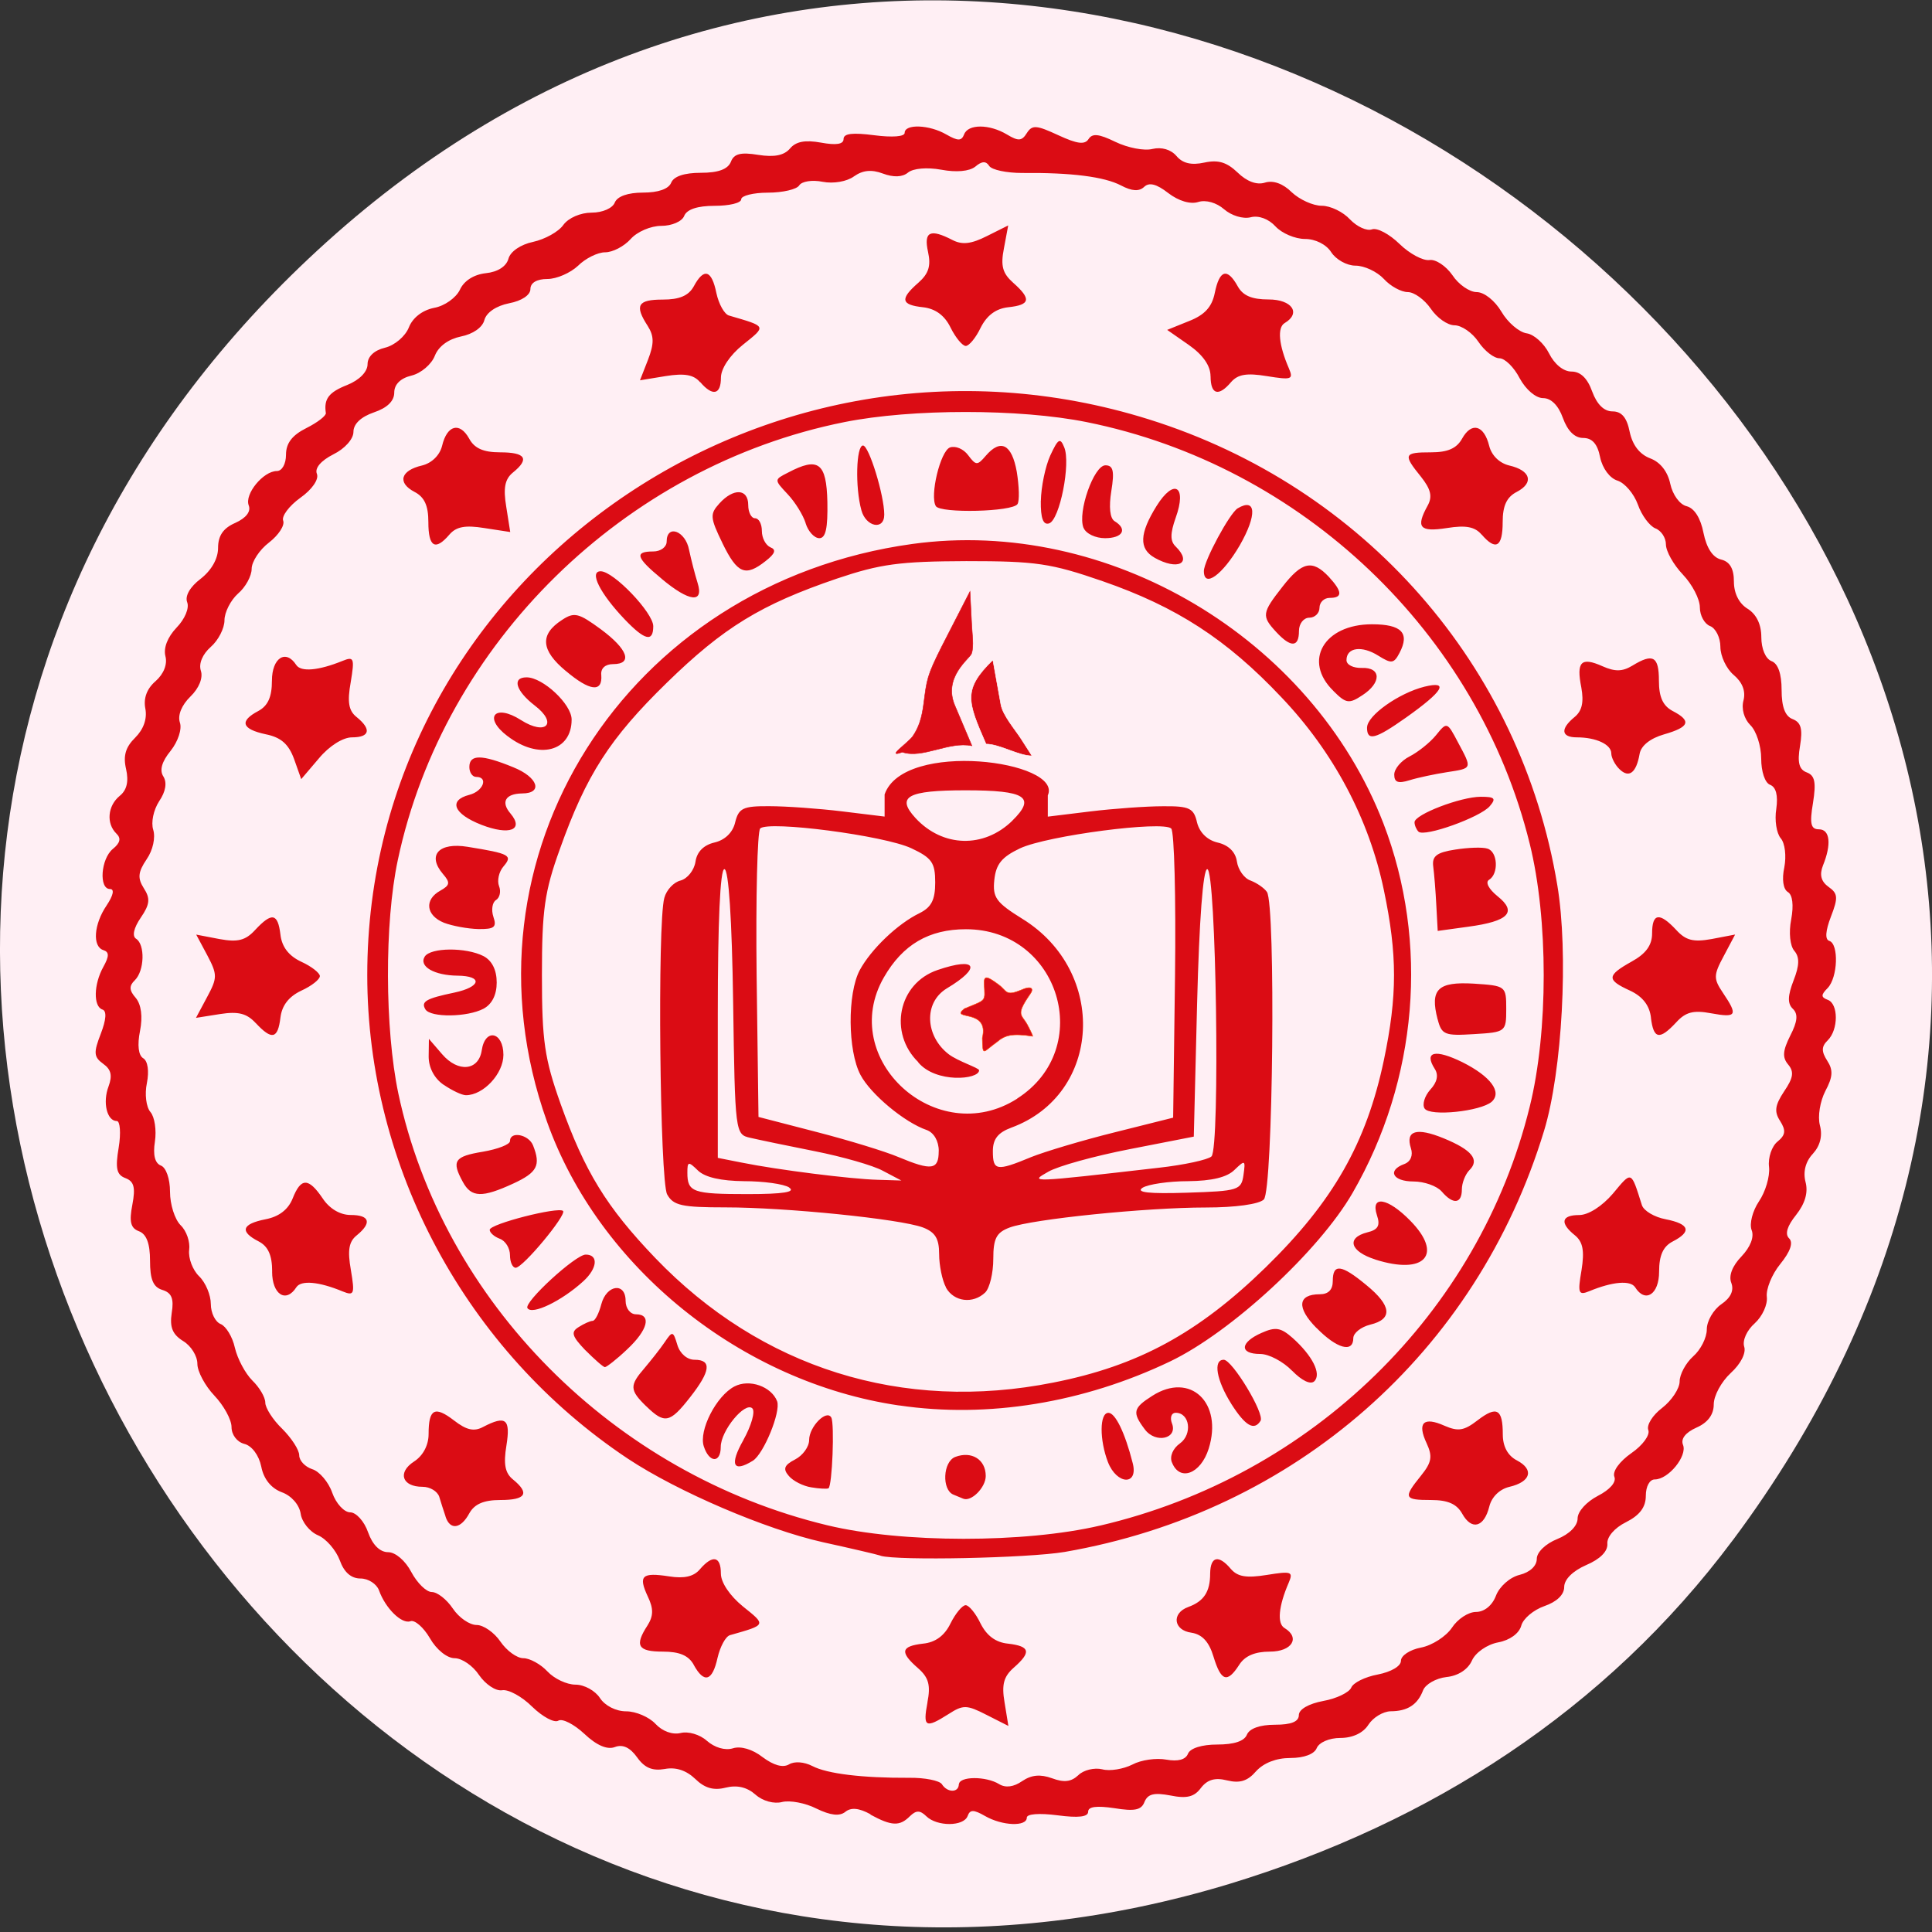 <svg xmlns="http://www.w3.org/2000/svg" viewBox="0 0 32 32"><rect x="0" y="0" width="32" height="32" fill="#333333" stroke="none"/><path d="m 28.703 25.508 c 11.508 -15.438 -9.742 -33.738 -23.297 -21.496 c -12.773 11.531 -0.934 32.01 14.961 27.19 c 3.316 -1.01 6.223 -2.863 8.336 -5.695" fill="#ffeff4"/><path d="m 14.418 30.05 c -0.191 -0.105 -0.324 -0.117 -0.418 -0.039 c -0.094 0.074 -0.242 0.059 -0.477 -0.055 c -0.184 -0.094 -0.441 -0.141 -0.57 -0.109 c -0.133 0.035 -0.32 -0.016 -0.438 -0.121 c -0.141 -0.125 -0.305 -0.164 -0.496 -0.117 c -0.199 0.051 -0.348 0.008 -0.504 -0.145 c -0.148 -0.141 -0.32 -0.199 -0.504 -0.164 c -0.203 0.035 -0.332 -0.016 -0.457 -0.191 c -0.117 -0.164 -0.238 -0.223 -0.371 -0.172 c -0.125 0.047 -0.301 -0.027 -0.504 -0.219 c -0.172 -0.16 -0.363 -0.258 -0.43 -0.219 c -0.066 0.043 -0.262 -0.063 -0.434 -0.23 c -0.168 -0.168 -0.395 -0.293 -0.5 -0.273 c -0.105 0.016 -0.273 -0.098 -0.379 -0.25 c -0.102 -0.156 -0.285 -0.281 -0.406 -0.281 c -0.125 0 -0.301 -0.141 -0.41 -0.332 c -0.105 -0.18 -0.25 -0.305 -0.32 -0.281 c -0.145 0.055 -0.418 -0.215 -0.523 -0.512 c -0.039 -0.105 -0.176 -0.195 -0.305 -0.195 c -0.156 0 -0.273 -0.102 -0.344 -0.301 c -0.063 -0.168 -0.223 -0.355 -0.359 -0.414 c -0.141 -0.059 -0.27 -0.223 -0.289 -0.359 c -0.023 -0.148 -0.152 -0.297 -0.313 -0.355 c -0.176 -0.066 -0.301 -0.219 -0.34 -0.426 c -0.039 -0.188 -0.156 -0.344 -0.281 -0.375 c -0.121 -0.031 -0.211 -0.152 -0.211 -0.277 c 0 -0.125 -0.129 -0.359 -0.285 -0.523 c -0.152 -0.16 -0.281 -0.398 -0.281 -0.527 c 0 -0.129 -0.105 -0.297 -0.234 -0.375 c -0.176 -0.109 -0.227 -0.227 -0.191 -0.465 c 0.039 -0.238 0 -0.336 -0.156 -0.383 c -0.152 -0.047 -0.203 -0.176 -0.203 -0.484 c 0 -0.285 -0.059 -0.441 -0.184 -0.488 c -0.137 -0.051 -0.164 -0.156 -0.109 -0.438 c 0.055 -0.289 0.027 -0.387 -0.113 -0.441 c -0.148 -0.055 -0.172 -0.16 -0.113 -0.508 c 0.039 -0.238 0.023 -0.438 -0.031 -0.438 c -0.164 0 -0.238 -0.309 -0.137 -0.574 c 0.066 -0.18 0.043 -0.281 -0.09 -0.375 c -0.156 -0.113 -0.16 -0.184 -0.039 -0.496 c 0.09 -0.234 0.102 -0.379 0.027 -0.402 c -0.152 -0.051 -0.145 -0.418 0.016 -0.707 c 0.098 -0.176 0.098 -0.246 0 -0.277 c -0.184 -0.059 -0.16 -0.426 0.055 -0.742 c 0.109 -0.164 0.133 -0.27 0.055 -0.27 c -0.188 0 -0.152 -0.5 0.047 -0.664 c 0.121 -0.098 0.141 -0.176 0.059 -0.254 c -0.172 -0.168 -0.145 -0.461 0.055 -0.625 c 0.117 -0.094 0.152 -0.238 0.105 -0.445 c -0.051 -0.219 -0.008 -0.363 0.152 -0.52 c 0.137 -0.137 0.199 -0.309 0.168 -0.477 c -0.035 -0.172 0.023 -0.332 0.168 -0.457 c 0.137 -0.121 0.199 -0.281 0.164 -0.414 c -0.035 -0.137 0.035 -0.316 0.184 -0.473 c 0.137 -0.141 0.215 -0.324 0.176 -0.422 c -0.039 -0.102 0.047 -0.254 0.223 -0.387 c 0.18 -0.141 0.289 -0.332 0.289 -0.512 c 0 -0.203 0.086 -0.328 0.285 -0.414 c 0.18 -0.082 0.262 -0.188 0.223 -0.289 c -0.074 -0.188 0.242 -0.57 0.465 -0.57 c 0.086 0 0.152 -0.117 0.152 -0.27 c 0 -0.191 0.102 -0.324 0.336 -0.441 c 0.188 -0.094 0.332 -0.207 0.324 -0.25 c -0.035 -0.234 0.047 -0.344 0.355 -0.465 c 0.203 -0.082 0.336 -0.219 0.336 -0.344 c 0 -0.125 0.109 -0.23 0.289 -0.273 c 0.16 -0.039 0.336 -0.188 0.395 -0.336 c 0.063 -0.16 0.223 -0.285 0.418 -0.324 c 0.176 -0.031 0.363 -0.168 0.426 -0.297 c 0.066 -0.148 0.227 -0.254 0.43 -0.277 c 0.199 -0.02 0.34 -0.113 0.375 -0.238 c 0.031 -0.121 0.203 -0.238 0.41 -0.281 c 0.195 -0.043 0.422 -0.168 0.5 -0.281 c 0.086 -0.117 0.285 -0.203 0.469 -0.203 c 0.18 0 0.348 -0.074 0.383 -0.168 c 0.043 -0.102 0.215 -0.164 0.469 -0.164 c 0.25 0 0.422 -0.059 0.465 -0.164 c 0.043 -0.105 0.215 -0.164 0.492 -0.164 c 0.289 0 0.445 -0.059 0.496 -0.18 c 0.051 -0.137 0.164 -0.164 0.453 -0.117 c 0.27 0.043 0.43 0.008 0.527 -0.105 c 0.098 -0.117 0.25 -0.145 0.512 -0.098 c 0.254 0.047 0.375 0.027 0.375 -0.059 c 0 -0.094 0.152 -0.109 0.508 -0.063 c 0.301 0.039 0.504 0.023 0.504 -0.039 c 0 -0.152 0.41 -0.137 0.691 0.027 c 0.191 0.109 0.25 0.109 0.293 0 c 0.063 -0.176 0.418 -0.176 0.711 0 c 0.188 0.113 0.246 0.109 0.328 -0.023 c 0.09 -0.141 0.16 -0.133 0.523 0.035 c 0.313 0.145 0.438 0.16 0.5 0.063 c 0.063 -0.098 0.172 -0.086 0.445 0.047 c 0.203 0.098 0.477 0.152 0.613 0.117 c 0.152 -0.035 0.305 0.008 0.398 0.117 c 0.102 0.121 0.246 0.156 0.461 0.109 c 0.234 -0.051 0.375 -0.004 0.551 0.164 c 0.152 0.148 0.316 0.211 0.453 0.168 c 0.137 -0.043 0.301 0.016 0.445 0.16 c 0.129 0.121 0.352 0.223 0.496 0.223 c 0.145 0 0.355 0.102 0.469 0.227 c 0.117 0.121 0.277 0.195 0.363 0.164 c 0.086 -0.031 0.289 0.078 0.457 0.242 c 0.168 0.164 0.391 0.281 0.496 0.266 c 0.102 -0.016 0.273 0.098 0.379 0.25 c 0.102 0.156 0.285 0.281 0.402 0.281 c 0.125 0 0.301 0.141 0.41 0.324 c 0.105 0.18 0.293 0.34 0.418 0.359 c 0.121 0.016 0.289 0.168 0.371 0.332 c 0.09 0.18 0.238 0.301 0.371 0.301 c 0.152 0 0.266 0.113 0.344 0.332 c 0.078 0.211 0.195 0.328 0.336 0.328 c 0.152 0 0.238 0.102 0.285 0.34 c 0.047 0.219 0.164 0.371 0.34 0.438 c 0.168 0.063 0.289 0.219 0.332 0.422 c 0.039 0.18 0.156 0.344 0.273 0.371 c 0.129 0.035 0.23 0.199 0.277 0.441 c 0.051 0.25 0.152 0.406 0.289 0.441 c 0.148 0.035 0.215 0.152 0.215 0.367 c 0 0.195 0.086 0.363 0.227 0.449 c 0.145 0.09 0.227 0.258 0.227 0.469 c 0 0.195 0.07 0.359 0.168 0.398 c 0.109 0.039 0.168 0.211 0.168 0.477 c 0 0.285 0.059 0.438 0.184 0.484 c 0.137 0.055 0.168 0.16 0.121 0.445 c -0.047 0.273 -0.016 0.391 0.113 0.438 c 0.133 0.051 0.156 0.164 0.102 0.504 c -0.059 0.348 -0.035 0.438 0.098 0.438 c 0.184 0 0.211 0.246 0.066 0.602 c -0.059 0.152 -0.031 0.262 0.094 0.352 c 0.156 0.109 0.16 0.18 0.039 0.492 c -0.09 0.234 -0.102 0.379 -0.027 0.402 c 0.16 0.051 0.141 0.605 -0.027 0.781 c -0.113 0.113 -0.113 0.152 0 0.195 c 0.18 0.063 0.18 0.496 0 0.672 c -0.105 0.102 -0.105 0.184 -0.008 0.336 c 0.102 0.156 0.094 0.27 -0.031 0.504 c -0.086 0.168 -0.129 0.418 -0.09 0.566 c 0.047 0.176 0.004 0.34 -0.117 0.473 c -0.121 0.129 -0.164 0.297 -0.121 0.465 c 0.047 0.176 -0.008 0.359 -0.156 0.547 c -0.148 0.184 -0.188 0.316 -0.117 0.387 c 0.074 0.07 0.023 0.219 -0.145 0.426 c -0.141 0.172 -0.238 0.418 -0.223 0.543 c 0.016 0.129 -0.074 0.324 -0.199 0.438 c -0.133 0.117 -0.207 0.285 -0.176 0.387 c 0.035 0.105 -0.055 0.285 -0.223 0.438 c -0.156 0.145 -0.281 0.375 -0.281 0.52 c 0 0.168 -0.098 0.301 -0.285 0.383 c -0.184 0.082 -0.266 0.188 -0.223 0.289 c 0.07 0.184 -0.242 0.57 -0.469 0.57 c -0.086 0 -0.148 0.117 -0.148 0.27 c 0 0.191 -0.102 0.324 -0.328 0.438 c -0.191 0.094 -0.32 0.246 -0.309 0.359 c 0.008 0.125 -0.121 0.254 -0.352 0.352 c -0.223 0.098 -0.363 0.238 -0.363 0.363 c 0 0.129 -0.125 0.246 -0.328 0.316 c -0.18 0.063 -0.352 0.207 -0.383 0.324 c -0.035 0.129 -0.191 0.242 -0.383 0.277 c -0.184 0.035 -0.375 0.168 -0.434 0.301 c -0.066 0.148 -0.23 0.254 -0.422 0.273 c -0.176 0.02 -0.348 0.121 -0.387 0.219 c -0.09 0.238 -0.258 0.348 -0.539 0.348 c -0.125 0.004 -0.289 0.102 -0.367 0.223 c -0.086 0.137 -0.262 0.219 -0.465 0.219 c -0.184 0 -0.352 0.074 -0.391 0.168 c -0.039 0.098 -0.207 0.164 -0.438 0.164 c -0.234 0 -0.441 0.082 -0.566 0.219 c -0.141 0.164 -0.27 0.203 -0.48 0.152 c -0.203 -0.051 -0.328 -0.012 -0.434 0.125 c -0.109 0.148 -0.234 0.18 -0.504 0.125 c -0.27 -0.051 -0.375 -0.027 -0.43 0.105 c -0.051 0.137 -0.164 0.16 -0.5 0.105 c -0.293 -0.043 -0.434 -0.027 -0.434 0.059 c 0 0.086 -0.16 0.105 -0.508 0.059 c -0.305 -0.039 -0.508 -0.023 -0.508 0.039 c 0 0.152 -0.406 0.137 -0.691 -0.027 c -0.191 -0.109 -0.25 -0.109 -0.289 0 c -0.066 0.176 -0.508 0.176 -0.684 0.004 c -0.105 -0.102 -0.168 -0.102 -0.273 0 c -0.168 0.168 -0.301 0.164 -0.652 -0.027 m 1.465 -0.5 c 0 -0.137 0.449 -0.141 0.668 -0.004 c 0.105 0.063 0.238 0.047 0.379 -0.051 c 0.156 -0.105 0.301 -0.117 0.496 -0.047 c 0.199 0.074 0.316 0.059 0.434 -0.051 c 0.086 -0.086 0.266 -0.129 0.395 -0.098 c 0.129 0.035 0.352 -0.004 0.5 -0.078 c 0.145 -0.078 0.398 -0.113 0.563 -0.082 c 0.195 0.035 0.32 0 0.359 -0.098 c 0.035 -0.09 0.227 -0.152 0.484 -0.152 c 0.277 0 0.449 -0.055 0.492 -0.164 c 0.043 -0.102 0.215 -0.164 0.465 -0.164 c 0.27 0 0.395 -0.051 0.395 -0.16 c 0 -0.094 0.16 -0.188 0.406 -0.234 c 0.219 -0.039 0.426 -0.141 0.461 -0.219 c 0.031 -0.082 0.23 -0.18 0.441 -0.219 c 0.219 -0.043 0.383 -0.137 0.383 -0.227 c 0 -0.086 0.148 -0.184 0.332 -0.219 c 0.184 -0.035 0.414 -0.184 0.512 -0.328 c 0.094 -0.145 0.273 -0.262 0.398 -0.262 c 0.137 0 0.27 -0.105 0.332 -0.27 c 0.059 -0.152 0.23 -0.305 0.391 -0.344 c 0.172 -0.043 0.285 -0.148 0.285 -0.266 c 0 -0.109 0.145 -0.25 0.34 -0.328 c 0.203 -0.082 0.336 -0.219 0.336 -0.34 c 0 -0.117 0.148 -0.277 0.336 -0.375 c 0.199 -0.102 0.309 -0.227 0.273 -0.316 c -0.035 -0.09 0.086 -0.254 0.281 -0.391 c 0.188 -0.129 0.313 -0.301 0.281 -0.383 c -0.031 -0.082 0.07 -0.246 0.23 -0.367 c 0.156 -0.121 0.289 -0.32 0.289 -0.438 c 0 -0.117 0.102 -0.305 0.223 -0.414 c 0.125 -0.109 0.227 -0.309 0.227 -0.449 c 0 -0.137 0.109 -0.324 0.238 -0.414 c 0.16 -0.109 0.215 -0.23 0.168 -0.355 c -0.047 -0.117 0.016 -0.281 0.168 -0.438 c 0.148 -0.156 0.215 -0.324 0.168 -0.438 c -0.039 -0.105 0.016 -0.316 0.121 -0.473 c 0.109 -0.16 0.184 -0.414 0.168 -0.57 c -0.02 -0.156 0.047 -0.348 0.141 -0.422 c 0.133 -0.109 0.141 -0.184 0.043 -0.34 c -0.102 -0.156 -0.086 -0.262 0.066 -0.492 c 0.152 -0.223 0.168 -0.324 0.066 -0.445 c -0.098 -0.117 -0.09 -0.227 0.035 -0.477 c 0.121 -0.234 0.133 -0.359 0.043 -0.445 c -0.09 -0.086 -0.086 -0.215 0.012 -0.469 c 0.098 -0.25 0.102 -0.387 0.012 -0.492 c -0.07 -0.082 -0.094 -0.301 -0.051 -0.52 c 0.043 -0.234 0.023 -0.406 -0.055 -0.453 c -0.078 -0.047 -0.102 -0.211 -0.059 -0.41 c 0.035 -0.184 0.012 -0.398 -0.059 -0.48 c -0.07 -0.082 -0.105 -0.301 -0.074 -0.488 c 0.031 -0.223 -0.004 -0.359 -0.102 -0.398 c -0.086 -0.031 -0.148 -0.219 -0.148 -0.434 c 0 -0.211 -0.082 -0.461 -0.18 -0.555 c -0.102 -0.102 -0.152 -0.27 -0.113 -0.41 c 0.039 -0.156 -0.02 -0.301 -0.164 -0.422 c -0.121 -0.102 -0.219 -0.313 -0.219 -0.465 c 0 -0.152 -0.078 -0.309 -0.172 -0.344 c -0.09 -0.035 -0.168 -0.172 -0.168 -0.309 c 0 -0.137 -0.125 -0.379 -0.281 -0.543 c -0.156 -0.164 -0.281 -0.387 -0.281 -0.5 c 0 -0.109 -0.078 -0.23 -0.176 -0.266 c -0.094 -0.039 -0.227 -0.215 -0.289 -0.395 c -0.066 -0.18 -0.215 -0.355 -0.336 -0.395 c -0.129 -0.039 -0.25 -0.203 -0.289 -0.387 c -0.043 -0.223 -0.133 -0.32 -0.281 -0.32 c -0.141 0 -0.258 -0.117 -0.336 -0.332 c -0.074 -0.207 -0.195 -0.328 -0.328 -0.328 c -0.121 0 -0.285 -0.141 -0.387 -0.328 c -0.094 -0.184 -0.246 -0.332 -0.336 -0.332 c -0.09 0 -0.246 -0.121 -0.348 -0.273 c -0.102 -0.152 -0.281 -0.273 -0.395 -0.273 c -0.117 0 -0.293 -0.125 -0.395 -0.277 c -0.102 -0.148 -0.273 -0.273 -0.379 -0.273 c -0.109 0 -0.289 -0.098 -0.398 -0.219 c -0.113 -0.121 -0.324 -0.219 -0.469 -0.219 c -0.145 0 -0.324 -0.102 -0.402 -0.223 c -0.082 -0.129 -0.262 -0.219 -0.434 -0.219 c -0.164 0 -0.383 -0.094 -0.488 -0.207 c -0.113 -0.125 -0.281 -0.188 -0.414 -0.152 c -0.125 0.031 -0.316 -0.027 -0.438 -0.133 c -0.125 -0.109 -0.301 -0.16 -0.426 -0.121 c -0.133 0.043 -0.328 -0.016 -0.5 -0.148 c -0.195 -0.152 -0.316 -0.18 -0.398 -0.102 c -0.082 0.078 -0.199 0.074 -0.383 -0.023 c -0.277 -0.145 -0.824 -0.215 -1.637 -0.207 c -0.258 0 -0.504 -0.051 -0.547 -0.117 c -0.051 -0.082 -0.121 -0.082 -0.23 0.012 c -0.098 0.078 -0.313 0.098 -0.563 0.051 c -0.238 -0.043 -0.465 -0.023 -0.551 0.047 c -0.094 0.078 -0.242 0.082 -0.418 0.016 c -0.188 -0.07 -0.332 -0.055 -0.477 0.047 c -0.117 0.086 -0.34 0.125 -0.52 0.09 c -0.172 -0.035 -0.344 -0.008 -0.387 0.059 c -0.039 0.066 -0.273 0.121 -0.52 0.121 c -0.242 0 -0.441 0.051 -0.441 0.109 c 0 0.063 -0.199 0.109 -0.441 0.109 c -0.285 0 -0.461 0.059 -0.504 0.168 c -0.035 0.09 -0.203 0.164 -0.379 0.164 c -0.176 0 -0.402 0.098 -0.508 0.219 c -0.109 0.121 -0.297 0.219 -0.422 0.219 c -0.125 0 -0.328 0.102 -0.449 0.223 c -0.125 0.117 -0.352 0.219 -0.508 0.219 c -0.176 0 -0.281 0.063 -0.281 0.168 c 0 0.098 -0.145 0.195 -0.352 0.234 c -0.215 0.043 -0.375 0.152 -0.41 0.277 c -0.031 0.125 -0.191 0.234 -0.387 0.273 c -0.207 0.043 -0.371 0.16 -0.434 0.32 c -0.055 0.141 -0.227 0.289 -0.387 0.328 c -0.18 0.043 -0.285 0.145 -0.285 0.281 c 0 0.141 -0.117 0.254 -0.336 0.328 c -0.215 0.074 -0.34 0.191 -0.34 0.324 c 0 0.117 -0.141 0.277 -0.332 0.371 c -0.207 0.105 -0.313 0.23 -0.273 0.324 c 0.035 0.09 -0.078 0.258 -0.277 0.398 c -0.184 0.133 -0.313 0.305 -0.281 0.379 c 0.027 0.078 -0.078 0.238 -0.234 0.359 c -0.16 0.121 -0.289 0.32 -0.289 0.438 c 0 0.117 -0.102 0.305 -0.227 0.41 c -0.121 0.109 -0.223 0.309 -0.223 0.441 c 0 0.133 -0.102 0.332 -0.227 0.441 c -0.137 0.121 -0.203 0.277 -0.164 0.395 c 0.039 0.117 -0.031 0.289 -0.172 0.426 c -0.145 0.141 -0.215 0.309 -0.176 0.43 c 0.039 0.109 -0.031 0.316 -0.152 0.469 c -0.148 0.18 -0.188 0.324 -0.121 0.426 c 0.063 0.102 0.039 0.25 -0.07 0.41 c -0.094 0.145 -0.137 0.352 -0.098 0.473 c 0.039 0.129 -0.004 0.336 -0.109 0.488 c -0.145 0.215 -0.152 0.313 -0.047 0.48 c 0.109 0.168 0.102 0.266 -0.051 0.488 c -0.117 0.172 -0.145 0.305 -0.078 0.348 c 0.152 0.094 0.141 0.531 -0.02 0.688 c -0.098 0.094 -0.094 0.168 0.016 0.293 c 0.09 0.109 0.117 0.309 0.07 0.547 c -0.047 0.234 -0.027 0.406 0.055 0.453 c 0.074 0.047 0.098 0.211 0.059 0.41 c -0.039 0.184 -0.012 0.398 0.059 0.48 c 0.07 0.082 0.102 0.301 0.074 0.488 c -0.035 0.223 0 0.359 0.098 0.398 c 0.086 0.031 0.152 0.219 0.152 0.434 c 0 0.211 0.078 0.457 0.176 0.555 c 0.098 0.094 0.16 0.277 0.141 0.41 c -0.016 0.137 0.059 0.332 0.164 0.434 c 0.109 0.105 0.195 0.313 0.195 0.461 c 0 0.148 0.074 0.297 0.164 0.332 c 0.086 0.035 0.195 0.211 0.234 0.391 c 0.043 0.184 0.172 0.426 0.289 0.543 c 0.117 0.113 0.215 0.277 0.215 0.367 c 0 0.086 0.125 0.285 0.281 0.434 c 0.152 0.152 0.281 0.348 0.281 0.438 c 0 0.09 0.098 0.191 0.215 0.23 c 0.117 0.035 0.27 0.211 0.332 0.391 c 0.063 0.18 0.199 0.324 0.297 0.324 c 0.098 0 0.234 0.148 0.297 0.332 c 0.074 0.207 0.195 0.328 0.332 0.328 c 0.121 0 0.285 0.141 0.383 0.328 c 0.098 0.184 0.25 0.332 0.34 0.332 c 0.09 0 0.246 0.121 0.348 0.273 c 0.102 0.152 0.277 0.273 0.395 0.273 c 0.113 0 0.293 0.125 0.395 0.277 c 0.102 0.148 0.27 0.273 0.379 0.273 c 0.105 0 0.285 0.098 0.398 0.219 c 0.113 0.121 0.32 0.219 0.465 0.219 c 0.148 0 0.328 0.102 0.406 0.223 c 0.082 0.125 0.262 0.219 0.434 0.219 c 0.16 0 0.379 0.094 0.484 0.207 c 0.117 0.125 0.281 0.184 0.418 0.152 c 0.125 -0.031 0.316 0.023 0.434 0.129 c 0.129 0.113 0.301 0.164 0.43 0.125 c 0.129 -0.043 0.328 0.016 0.492 0.145 c 0.184 0.137 0.336 0.18 0.438 0.121 c 0.09 -0.055 0.25 -0.043 0.387 0.027 c 0.246 0.129 0.832 0.199 1.602 0.195 c 0.262 -0.004 0.504 0.047 0.543 0.105 c 0.09 0.145 0.281 0.145 0.281 0 m -0.52 -1.355 c 0.055 -0.281 0.023 -0.41 -0.156 -0.566 c -0.305 -0.266 -0.285 -0.363 0.082 -0.406 c 0.207 -0.02 0.359 -0.133 0.457 -0.336 c 0.082 -0.164 0.195 -0.301 0.25 -0.301 c 0.055 0 0.168 0.137 0.246 0.301 c 0.102 0.203 0.25 0.316 0.457 0.336 c 0.367 0.043 0.387 0.141 0.094 0.398 c -0.168 0.148 -0.203 0.281 -0.152 0.578 l 0.063 0.387 l -0.363 -0.184 c -0.328 -0.168 -0.387 -0.168 -0.629 -0.012 c -0.383 0.242 -0.426 0.219 -0.348 -0.195 m -3.871 -0.621 c -0.086 -0.156 -0.238 -0.219 -0.512 -0.219 c -0.414 0 -0.473 -0.098 -0.254 -0.434 c 0.098 -0.156 0.102 -0.277 0.004 -0.48 c -0.16 -0.344 -0.098 -0.402 0.355 -0.332 c 0.246 0.039 0.406 0.004 0.508 -0.117 c 0.211 -0.246 0.348 -0.219 0.348 0.07 c 0 0.148 0.148 0.367 0.363 0.543 c 0.391 0.313 0.395 0.305 -0.211 0.477 c -0.074 0.02 -0.164 0.191 -0.207 0.375 c -0.086 0.391 -0.223 0.43 -0.395 0.117 m 8.609 -0.137 c -0.074 -0.246 -0.188 -0.367 -0.363 -0.395 c -0.301 -0.039 -0.336 -0.324 -0.055 -0.426 c 0.258 -0.094 0.363 -0.25 0.363 -0.555 c 0.004 -0.285 0.141 -0.316 0.344 -0.074 c 0.113 0.129 0.258 0.152 0.594 0.098 c 0.41 -0.066 0.441 -0.055 0.363 0.129 c -0.168 0.387 -0.195 0.676 -0.07 0.75 c 0.266 0.16 0.125 0.391 -0.242 0.391 c -0.246 0 -0.414 0.07 -0.508 0.219 c -0.199 0.309 -0.301 0.273 -0.426 -0.137 m -5.516 -1.672 c -0.059 -0.02 -0.492 -0.121 -0.957 -0.223 c -0.941 -0.211 -2.402 -0.836 -3.227 -1.383 c -2.676 -1.781 -4.316 -4.824 -4.316 -8.01 c 0 -6.547 6.559 -11.207 12.949 -9.203 c 3.563 1.117 6.16 4.078 6.762 7.715 c 0.188 1.121 0.082 3.078 -0.219 4.066 c -1.117 3.676 -4.125 6.316 -7.941 6.977 c -0.605 0.102 -2.773 0.148 -3.051 0.063 m 3.641 -0.5 c 3.508 -0.82 6.273 -3.52 7.113 -6.938 c 0.309 -1.246 0.309 -3.109 0 -4.355 c -0.859 -3.492 -3.773 -6.266 -7.34 -6.984 c -1.109 -0.223 -2.895 -0.223 -4.01 0 c -3.648 0.73 -6.637 3.664 -7.398 7.254 c -0.223 1.043 -0.215 2.797 0.008 3.863 c 0.734 3.453 3.566 6.305 7.109 7.156 c 1.234 0.297 3.266 0.297 4.516 0.004 m -2.43 -0.512 c -0.195 -0.078 -0.176 -0.547 0.031 -0.625 c 0.27 -0.102 0.504 0.043 0.504 0.316 c 0 0.191 -0.242 0.434 -0.375 0.375 c -0.008 -0.004 -0.082 -0.035 -0.16 -0.066 m -2.355 -0.121 c -0.133 -0.02 -0.301 -0.105 -0.371 -0.188 c -0.102 -0.117 -0.078 -0.18 0.102 -0.273 c 0.129 -0.066 0.234 -0.211 0.234 -0.324 c 0 -0.219 0.289 -0.512 0.367 -0.371 c 0.055 0.102 0.016 1.133 -0.047 1.172 c -0.02 0.012 -0.148 0.008 -0.285 -0.016 m 4.914 -0.418 c -0.141 -0.367 -0.141 -0.816 0.008 -0.816 c 0.113 0 0.273 0.324 0.402 0.832 c 0.098 0.375 -0.262 0.363 -0.41 -0.016 m 1.059 0.004 c -0.039 -0.098 0.016 -0.23 0.133 -0.313 c 0.211 -0.152 0.164 -0.508 -0.07 -0.508 c -0.07 0 -0.098 0.078 -0.063 0.172 c 0.105 0.258 -0.27 0.344 -0.449 0.102 c -0.211 -0.281 -0.195 -0.352 0.125 -0.555 c 0.629 -0.402 1.172 0.113 0.934 0.875 c -0.133 0.422 -0.484 0.551 -0.609 0.227 m -7.098 -0.371 c 0.133 -0.238 0.199 -0.473 0.148 -0.523 c -0.121 -0.117 -0.523 0.371 -0.523 0.637 c 0 0.273 -0.191 0.27 -0.281 -0.008 c -0.086 -0.262 0.207 -0.836 0.508 -0.992 c 0.246 -0.129 0.613 0 0.707 0.246 c 0.063 0.176 -0.223 0.871 -0.402 0.984 c -0.328 0.203 -0.391 0.07 -0.156 -0.344 m 8.08 -0.598 c -0.246 -0.391 -0.305 -0.73 -0.125 -0.73 c 0.141 0 0.684 0.898 0.609 1.012 c -0.105 0.168 -0.25 0.086 -0.484 -0.281 m -9.691 0.039 c -0.277 -0.27 -0.277 -0.344 -0.027 -0.633 c 0.105 -0.125 0.258 -0.316 0.332 -0.426 c 0.129 -0.191 0.141 -0.191 0.211 0.043 c 0.043 0.145 0.164 0.246 0.285 0.246 c 0.289 0 0.266 0.188 -0.074 0.621 c -0.336 0.43 -0.422 0.445 -0.727 0.148 m 4.188 -0.012 c -2.613 -0.383 -4.973 -2.285 -5.832 -4.703 c -1.562 -4.379 1.305 -8.91 6.05 -9.566 c 3.246 -0.449 6.617 1.551 7.805 4.629 c 0.758 1.973 0.57 4.246 -0.512 6.121 c -0.555 0.961 -2.01 2.305 -3.02 2.789 c -1.438 0.688 -3.02 0.945 -4.484 0.73 m 2.547 -0.379 c 1.406 -0.277 2.402 -0.82 3.52 -1.91 c 1.117 -1.09 1.668 -2.059 1.957 -3.434 c 0.223 -1.066 0.223 -1.742 0 -2.809 c -0.246 -1.184 -0.836 -2.293 -1.699 -3.199 c -0.906 -0.961 -1.742 -1.5 -2.961 -1.922 c -0.859 -0.297 -1.102 -0.332 -2.258 -0.332 c -1.105 0.004 -1.422 0.047 -2.141 0.289 c -1.262 0.43 -1.879 0.809 -2.82 1.727 c -0.941 0.918 -1.332 1.523 -1.77 2.754 c -0.254 0.703 -0.297 1.01 -0.297 2.086 c 0 1.094 0.043 1.383 0.309 2.133 c 0.402 1.125 0.758 1.707 1.566 2.551 c 1.754 1.828 4.098 2.563 6.594 2.066 m -1.777 -1.578 c -0.063 -0.117 -0.113 -0.367 -0.113 -0.551 c 0 -0.258 -0.066 -0.363 -0.27 -0.441 c -0.383 -0.141 -2.27 -0.332 -3.27 -0.332 c -0.723 0 -0.863 -0.031 -0.965 -0.215 c -0.121 -0.223 -0.164 -4.488 -0.047 -4.91 c 0.035 -0.133 0.156 -0.262 0.27 -0.289 c 0.113 -0.031 0.223 -0.168 0.246 -0.309 c 0.023 -0.164 0.133 -0.277 0.313 -0.32 c 0.172 -0.039 0.305 -0.164 0.344 -0.332 c 0.059 -0.238 0.129 -0.273 0.566 -0.27 c 0.277 0 0.82 0.039 1.207 0.086 l 0.703 0.086 v -0.367 c 0.313 -0.906 2.961 -0.555 2.703 0.016 v 0.352 l 0.703 -0.086 c 0.387 -0.047 0.93 -0.086 1.203 -0.086 c 0.441 -0.004 0.512 0.031 0.566 0.27 c 0.043 0.168 0.172 0.293 0.344 0.332 c 0.18 0.043 0.293 0.156 0.316 0.313 c 0.02 0.137 0.121 0.281 0.227 0.316 c 0.102 0.039 0.223 0.121 0.27 0.188 c 0.148 0.211 0.102 4.945 -0.051 5.094 c -0.078 0.078 -0.469 0.133 -0.961 0.133 c -0.984 0 -2.871 0.191 -3.25 0.332 c -0.219 0.082 -0.27 0.18 -0.27 0.52 c 0 0.23 -0.059 0.48 -0.133 0.555 c -0.203 0.195 -0.52 0.156 -0.652 -0.082 m -2.594 -1.656 c -0.09 -0.059 -0.43 -0.105 -0.75 -0.105 c -0.379 -0.004 -0.645 -0.063 -0.762 -0.176 c -0.16 -0.156 -0.176 -0.152 -0.176 0.035 c 0 0.324 0.09 0.355 1 0.355 c 0.594 0 0.801 -0.035 0.684 -0.109 m 7.527 -0.207 c 0.035 -0.25 0.027 -0.254 -0.148 -0.086 c -0.125 0.125 -0.379 0.184 -0.77 0.188 c -0.32 0 -0.66 0.051 -0.754 0.109 c -0.117 0.078 0.105 0.102 0.734 0.082 c 0.855 -0.027 0.902 -0.043 0.938 -0.293 m -5.973 -0.07 c -0.164 -0.09 -0.672 -0.234 -1.125 -0.324 c -0.453 -0.09 -0.938 -0.191 -1.074 -0.223 c -0.246 -0.055 -0.25 -0.082 -0.281 -2.25 c -0.02 -1.371 -0.074 -2.199 -0.145 -2.199 c -0.07 0 -0.109 0.871 -0.109 2.391 v 2.391 l 0.395 0.078 c 0.598 0.121 1.809 0.273 2.25 0.285 l 0.395 0.012 m 4.262 -0.211 c 0.422 -0.047 0.816 -0.133 0.875 -0.188 c 0.145 -0.141 0.078 -4.758 -0.07 -4.758 c -0.07 0 -0.133 0.848 -0.168 2.215 l -0.055 2.215 l -1.059 0.207 c -0.582 0.113 -1.191 0.281 -1.352 0.375 c -0.32 0.18 -0.309 0.18 1.828 -0.066 m -3.641 -0.277 c 0 -0.168 -0.082 -0.305 -0.199 -0.348 c -0.367 -0.125 -0.93 -0.594 -1.098 -0.914 c -0.211 -0.398 -0.219 -1.344 -0.012 -1.734 c 0.188 -0.348 0.629 -0.77 0.992 -0.945 c 0.195 -0.098 0.258 -0.219 0.258 -0.508 c 0 -0.328 -0.055 -0.406 -0.395 -0.566 c -0.449 -0.211 -2.367 -0.461 -2.504 -0.328 c -0.047 0.051 -0.074 1.145 -0.059 2.434 l 0.031 2.344 l 0.965 0.25 c 0.531 0.137 1.141 0.324 1.352 0.414 c 0.551 0.23 0.668 0.215 0.668 -0.098 m 1.523 0.102 c 0.234 -0.094 0.859 -0.281 1.395 -0.414 l 0.965 -0.242 l 0.031 -2.348 c 0.016 -1.293 -0.012 -2.391 -0.063 -2.441 c -0.137 -0.133 -2.051 0.117 -2.504 0.328 c -0.305 0.145 -0.398 0.262 -0.426 0.523 c -0.031 0.293 0.031 0.375 0.465 0.645 c 1.418 0.875 1.313 2.906 -0.18 3.457 c -0.223 0.082 -0.309 0.188 -0.309 0.391 c 0 0.324 0.059 0.336 0.625 0.102 m -0.223 -0.973 c 1.301 -0.832 0.699 -2.805 -0.848 -2.805 c -0.613 0 -1.047 0.254 -1.359 0.797 c -0.777 1.352 0.875 2.859 2.207 2.01 m -1.637 -0.605 c -0.496 -0.484 -0.336 -1.305 0.32 -1.527 c 0.652 -0.223 0.734 -0.043 0.152 0.305 c -0.391 0.238 -0.355 0.793 0.031 1.09 c 0.152 0.117 0.504 0.227 0.504 0.266 c 0 0.156 -0.719 0.219 -1.01 -0.133 m 1.559 -4 c 0.398 -0.391 0.227 -0.504 -0.773 -0.504 c -0.965 0 -1.156 0.105 -0.828 0.461 c 0.449 0.484 1.129 0.504 1.602 0.043 m 4.633 9.109 c -0.148 -0.152 -0.383 -0.277 -0.527 -0.277 c -0.348 0 -0.336 -0.191 0.02 -0.348 c 0.234 -0.105 0.32 -0.09 0.516 0.082 c 0.328 0.293 0.484 0.598 0.359 0.719 c -0.063 0.059 -0.207 -0.012 -0.367 -0.176 m -11.707 -0.34 c -0.223 -0.234 -0.242 -0.301 -0.109 -0.383 c 0.086 -0.055 0.191 -0.102 0.23 -0.102 c 0.043 0 0.105 -0.125 0.145 -0.277 c 0.086 -0.324 0.402 -0.367 0.402 -0.055 c 0 0.125 0.078 0.223 0.172 0.223 c 0.262 0 0.199 0.258 -0.148 0.582 c -0.172 0.164 -0.34 0.293 -0.367 0.293 c -0.027 0 -0.172 -0.129 -0.324 -0.281 m 12.11 -0.367 c -0.332 -0.336 -0.313 -0.559 0.055 -0.559 c 0.141 0 0.215 -0.074 0.215 -0.219 c 0 -0.293 0.141 -0.277 0.555 0.066 c 0.422 0.344 0.441 0.566 0.066 0.656 c -0.156 0.039 -0.281 0.141 -0.281 0.223 c 0 0.25 -0.273 0.176 -0.609 -0.168 m -13.07 -0.328 c -0.063 -0.098 0.797 -0.887 0.965 -0.887 c 0.215 0 0.195 0.227 -0.039 0.441 c -0.359 0.328 -0.852 0.566 -0.926 0.445 m -0.289 -0.875 c 0 -0.117 -0.074 -0.238 -0.168 -0.273 c -0.094 -0.035 -0.168 -0.102 -0.168 -0.148 c 0 -0.098 1.137 -0.387 1.215 -0.313 c 0.063 0.063 -0.664 0.941 -0.785 0.941 c -0.051 0 -0.094 -0.094 -0.094 -0.207 m 14.332 0.07 c -0.418 -0.133 -0.484 -0.359 -0.133 -0.449 c 0.18 -0.043 0.219 -0.113 0.16 -0.285 c -0.109 -0.336 0.18 -0.289 0.551 0.09 c 0.555 0.563 0.242 0.906 -0.578 0.645 m 1.098 -1.129 c -0.078 -0.09 -0.289 -0.164 -0.465 -0.164 c -0.344 0 -0.441 -0.184 -0.152 -0.289 c 0.105 -0.039 0.148 -0.145 0.109 -0.262 c -0.094 -0.293 0.094 -0.348 0.543 -0.164 c 0.465 0.191 0.602 0.355 0.426 0.527 c -0.066 0.066 -0.125 0.211 -0.125 0.32 c 0 0.242 -0.148 0.254 -0.336 0.031 m -16.211 -0.156 c -0.191 -0.348 -0.141 -0.422 0.332 -0.5 c 0.25 -0.043 0.449 -0.121 0.449 -0.176 c 0 -0.172 0.313 -0.109 0.383 0.074 c 0.129 0.328 0.07 0.445 -0.328 0.629 c -0.516 0.238 -0.695 0.234 -0.836 -0.027 m 15.93 -1.215 c -0.043 -0.066 0 -0.207 0.094 -0.313 c 0.113 -0.121 0.141 -0.242 0.074 -0.344 c -0.184 -0.289 0.008 -0.332 0.461 -0.109 c 0.465 0.234 0.656 0.492 0.484 0.652 c -0.18 0.16 -1.027 0.25 -1.113 0.113 m -16.246 -0.391 c -0.156 -0.105 -0.25 -0.285 -0.25 -0.469 l 0.004 -0.293 l 0.219 0.254 c 0.266 0.309 0.605 0.273 0.656 -0.063 c 0.055 -0.375 0.359 -0.309 0.359 0.074 c 0 0.313 -0.332 0.668 -0.621 0.668 c -0.066 0 -0.23 -0.078 -0.367 -0.172 m 16.461 -1.086 c -0.129 -0.496 0.004 -0.625 0.598 -0.59 c 0.531 0.035 0.539 0.039 0.539 0.418 c 0 0.379 -0.008 0.387 -0.531 0.418 c -0.488 0.031 -0.539 0.012 -0.605 -0.246 m -16.766 -0.164 c -0.078 -0.129 0.012 -0.18 0.477 -0.277 c 0.445 -0.094 0.48 -0.277 0.055 -0.281 c -0.383 -0.004 -0.645 -0.152 -0.543 -0.316 c 0.098 -0.152 0.684 -0.156 0.973 -0.008 c 0.141 0.074 0.219 0.23 0.219 0.438 c 0 0.203 -0.078 0.359 -0.219 0.434 c -0.27 0.141 -0.871 0.148 -0.961 0.012 m 0.305 -1.437 c -0.297 -0.121 -0.328 -0.383 -0.059 -0.531 c 0.16 -0.09 0.168 -0.133 0.043 -0.277 c -0.266 -0.313 -0.066 -0.527 0.41 -0.449 c 0.699 0.113 0.75 0.141 0.594 0.324 c -0.078 0.09 -0.109 0.238 -0.074 0.328 c 0.035 0.086 0.012 0.191 -0.051 0.23 c -0.059 0.035 -0.082 0.16 -0.043 0.277 c 0.059 0.172 0.016 0.207 -0.25 0.203 c -0.172 -0.004 -0.43 -0.051 -0.57 -0.105 m 16.438 -0.289 c -0.012 -0.234 -0.035 -0.52 -0.051 -0.641 c -0.023 -0.172 0.055 -0.234 0.363 -0.281 c 0.219 -0.035 0.457 -0.043 0.535 -0.016 c 0.172 0.051 0.188 0.418 0.027 0.516 c -0.066 0.039 -0.008 0.152 0.141 0.273 c 0.328 0.262 0.184 0.414 -0.484 0.504 l -0.508 0.07 m -15.84 -1.758 c -0.461 -0.18 -0.551 -0.406 -0.199 -0.496 c 0.23 -0.059 0.32 -0.297 0.113 -0.297 c -0.063 0 -0.113 -0.074 -0.113 -0.164 c 0 -0.211 0.203 -0.211 0.727 0.004 c 0.41 0.164 0.5 0.434 0.145 0.434 c -0.273 0.004 -0.355 0.141 -0.191 0.332 c 0.23 0.273 -0.016 0.367 -0.48 0.188 m 15.52 0.113 c -0.035 -0.035 -0.066 -0.105 -0.066 -0.156 c 0 -0.129 0.766 -0.422 1.098 -0.422 c 0.23 0 0.258 0.027 0.148 0.156 c -0.156 0.184 -1.082 0.516 -1.18 0.422 m -0.402 -0.945 c 0 -0.094 0.113 -0.23 0.254 -0.301 c 0.137 -0.07 0.336 -0.227 0.438 -0.352 c 0.18 -0.223 0.184 -0.223 0.363 0.117 c 0.238 0.445 0.242 0.43 -0.184 0.496 c -0.199 0.031 -0.48 0.09 -0.617 0.133 c -0.191 0.059 -0.254 0.035 -0.254 -0.094 m -14.688 -0.637 c -0.406 -0.309 -0.211 -0.543 0.223 -0.266 c 0.418 0.266 0.617 0.055 0.227 -0.242 c -0.313 -0.242 -0.379 -0.465 -0.133 -0.465 c 0.27 0 0.746 0.445 0.746 0.699 c 0 0.531 -0.547 0.672 -1.063 0.273 m 14.238 -0.141 c 0 -0.199 0.527 -0.57 0.949 -0.676 c 0.418 -0.102 0.313 0.074 -0.305 0.512 c -0.508 0.359 -0.645 0.395 -0.645 0.164 m -0.555 -0.605 c -0.512 -0.496 -0.16 -1.105 0.637 -1.105 c 0.492 0 0.629 0.145 0.457 0.473 c -0.094 0.18 -0.133 0.184 -0.352 0.047 c -0.273 -0.172 -0.527 -0.137 -0.527 0.074 c 0 0.078 0.113 0.133 0.254 0.129 c 0.324 -0.012 0.328 0.246 0.008 0.453 c -0.219 0.145 -0.27 0.137 -0.477 -0.07 m -12.715 -0.332 c -0.414 -0.344 -0.434 -0.605 -0.066 -0.844 c 0.207 -0.137 0.277 -0.117 0.645 0.152 c 0.449 0.332 0.535 0.578 0.203 0.578 c -0.129 0 -0.207 0.07 -0.195 0.18 c 0.023 0.293 -0.188 0.27 -0.586 -0.066 m 11.766 -0.645 c -0.246 -0.266 -0.238 -0.316 0.102 -0.75 c 0.324 -0.418 0.496 -0.453 0.766 -0.168 c 0.23 0.25 0.234 0.352 0.016 0.352 c -0.094 0 -0.168 0.074 -0.168 0.164 c 0 0.09 -0.078 0.164 -0.168 0.164 c -0.094 0 -0.172 0.098 -0.172 0.219 c 0 0.273 -0.133 0.281 -0.375 0.02 m -10.793 -0.211 c -0.41 -0.43 -0.594 -0.797 -0.398 -0.797 c 0.215 0 0.871 0.688 0.871 0.91 c 0 0.27 -0.141 0.234 -0.473 -0.113 m 0.613 -0.672 c -0.426 -0.352 -0.457 -0.453 -0.141 -0.453 c 0.125 0 0.223 -0.074 0.223 -0.164 c 0 -0.293 0.313 -0.176 0.371 0.137 c 0.035 0.164 0.098 0.41 0.141 0.547 c 0.109 0.344 -0.137 0.316 -0.594 -0.066 m 8.98 -0.129 c 0 -0.168 0.426 -0.957 0.559 -1.039 c 0.309 -0.184 0.324 0.109 0.035 0.613 c -0.285 0.488 -0.594 0.715 -0.594 0.426 m -7.973 -0.461 c -0.207 -0.426 -0.211 -0.484 -0.051 -0.66 c 0.234 -0.258 0.477 -0.246 0.477 0.027 c 0 0.121 0.051 0.219 0.113 0.219 c 0.063 0 0.113 0.094 0.113 0.211 c 0 0.117 0.063 0.234 0.141 0.27 c 0.102 0.039 0.078 0.105 -0.078 0.227 c -0.336 0.266 -0.469 0.211 -0.715 -0.293 m 7.156 0.238 c -0.262 -0.148 -0.25 -0.402 0.035 -0.859 c 0.289 -0.461 0.504 -0.328 0.316 0.195 c -0.094 0.266 -0.094 0.391 0 0.48 c 0.281 0.277 0.035 0.402 -0.352 0.184 m -5.777 -0.57 c -0.043 -0.137 -0.176 -0.352 -0.301 -0.484 c -0.223 -0.238 -0.223 -0.238 0.008 -0.355 c 0.504 -0.266 0.637 -0.164 0.652 0.484 c 0.008 0.434 -0.027 0.602 -0.133 0.602 c -0.082 0 -0.184 -0.109 -0.227 -0.246 m 4.602 0.074 c -0.102 -0.258 0.172 -1.035 0.363 -1.035 c 0.129 0 0.152 0.094 0.098 0.426 c -0.043 0.266 -0.023 0.453 0.055 0.5 c 0.219 0.133 0.133 0.281 -0.16 0.281 c -0.156 0 -0.316 -0.074 -0.355 -0.172 m -3.68 -0.293 c -0.105 -0.375 -0.086 -1.07 0.027 -1.07 c 0.098 0 0.352 0.824 0.352 1.145 c 0 0.266 -0.305 0.203 -0.379 -0.074 m 2.973 -0.156 c 0.004 -0.23 0.074 -0.57 0.156 -0.75 c 0.129 -0.277 0.164 -0.301 0.23 -0.137 c 0.113 0.262 -0.074 1.207 -0.25 1.262 c -0.098 0.031 -0.141 -0.086 -0.137 -0.375 m -1.738 0.09 c -0.105 -0.168 0.074 -0.914 0.234 -0.973 c 0.09 -0.031 0.223 0.023 0.301 0.129 c 0.129 0.172 0.152 0.172 0.289 0.012 c 0.25 -0.293 0.434 -0.195 0.516 0.262 c 0.039 0.242 0.047 0.48 0.012 0.535 c -0.082 0.129 -1.273 0.156 -1.352 0.035 m -8.121 16.734 c -0.031 -0.09 -0.078 -0.238 -0.105 -0.328 c -0.031 -0.09 -0.152 -0.164 -0.277 -0.164 c -0.34 0 -0.418 -0.238 -0.141 -0.418 c 0.152 -0.098 0.242 -0.273 0.242 -0.457 c 0 -0.418 0.102 -0.469 0.422 -0.223 c 0.207 0.16 0.332 0.188 0.484 0.105 c 0.375 -0.195 0.453 -0.129 0.383 0.309 c -0.051 0.309 -0.023 0.457 0.109 0.563 c 0.281 0.23 0.215 0.34 -0.211 0.34 c -0.273 0 -0.426 0.066 -0.512 0.219 c -0.141 0.262 -0.32 0.285 -0.395 0.055 m 16.84 -0.047 c -0.09 -0.16 -0.234 -0.227 -0.516 -0.227 c -0.449 0 -0.465 -0.035 -0.168 -0.402 c 0.18 -0.223 0.195 -0.32 0.094 -0.539 c -0.16 -0.34 -0.051 -0.445 0.297 -0.289 c 0.227 0.098 0.324 0.082 0.547 -0.09 c 0.32 -0.246 0.418 -0.188 0.418 0.234 c 0 0.199 0.082 0.352 0.234 0.43 c 0.289 0.152 0.23 0.355 -0.125 0.438 c -0.164 0.039 -0.293 0.168 -0.332 0.324 c -0.086 0.348 -0.293 0.402 -0.449 0.121 m -19.711 -4.01 c 0 -0.27 -0.066 -0.418 -0.223 -0.5 c -0.32 -0.164 -0.281 -0.289 0.113 -0.367 c 0.223 -0.043 0.375 -0.16 0.449 -0.344 c 0.137 -0.348 0.262 -0.348 0.496 -0.004 c 0.113 0.172 0.289 0.277 0.465 0.277 c 0.316 0 0.355 0.129 0.102 0.336 c -0.133 0.105 -0.156 0.25 -0.098 0.578 c 0.066 0.395 0.055 0.43 -0.137 0.352 c -0.395 -0.164 -0.688 -0.188 -0.766 -0.07 c -0.172 0.27 -0.402 0.121 -0.402 -0.258 m 21.688 -0.023 c 0.051 -0.324 0.023 -0.469 -0.109 -0.578 c -0.254 -0.203 -0.227 -0.336 0.07 -0.336 c 0.152 0 0.379 -0.145 0.559 -0.355 c 0.316 -0.379 0.297 -0.387 0.48 0.191 c 0.031 0.094 0.207 0.199 0.395 0.234 c 0.395 0.078 0.434 0.203 0.117 0.367 c -0.16 0.082 -0.227 0.23 -0.227 0.5 c 0 0.379 -0.23 0.527 -0.398 0.258 c -0.078 -0.117 -0.371 -0.094 -0.758 0.066 c -0.18 0.074 -0.195 0.035 -0.129 -0.348 m -21.961 -4.094 c -0.148 -0.16 -0.289 -0.195 -0.59 -0.148 l -0.398 0.063 l 0.184 -0.344 c 0.172 -0.32 0.172 -0.371 0.004 -0.691 l -0.184 -0.344 l 0.387 0.074 c 0.301 0.055 0.43 0.023 0.59 -0.152 c 0.277 -0.297 0.375 -0.277 0.418 0.078 c 0.023 0.203 0.137 0.352 0.344 0.449 c 0.172 0.078 0.309 0.188 0.309 0.238 c 0 0.055 -0.137 0.164 -0.309 0.242 c -0.207 0.098 -0.32 0.246 -0.344 0.445 c -0.043 0.355 -0.141 0.379 -0.41 0.09 m 23.11 -0.09 c -0.023 -0.199 -0.137 -0.348 -0.344 -0.445 c -0.395 -0.18 -0.391 -0.25 0.027 -0.484 c 0.234 -0.129 0.336 -0.27 0.336 -0.465 c 0 -0.336 0.121 -0.355 0.398 -0.059 c 0.16 0.176 0.285 0.207 0.59 0.152 l 0.387 -0.074 l -0.188 0.355 c -0.172 0.32 -0.172 0.375 -0.012 0.613 c 0.25 0.371 0.227 0.414 -0.199 0.336 c -0.293 -0.055 -0.422 -0.02 -0.578 0.152 c -0.277 0.297 -0.375 0.277 -0.418 -0.082 m -22.473 -4.281 c -0.09 -0.246 -0.215 -0.359 -0.469 -0.41 c -0.402 -0.086 -0.441 -0.219 -0.121 -0.387 c 0.156 -0.086 0.223 -0.23 0.223 -0.5 c 0 -0.379 0.23 -0.527 0.402 -0.262 c 0.078 0.121 0.371 0.094 0.766 -0.066 c 0.191 -0.078 0.203 -0.047 0.137 0.352 c -0.059 0.328 -0.035 0.473 0.098 0.578 c 0.25 0.203 0.219 0.336 -0.078 0.336 c -0.148 0 -0.375 0.141 -0.547 0.348 l -0.293 0.344 m 21.836 -0.164 c -0.074 -0.07 -0.137 -0.191 -0.137 -0.262 c 0 -0.148 -0.25 -0.266 -0.57 -0.266 c -0.262 0 -0.277 -0.141 -0.039 -0.336 c 0.125 -0.102 0.156 -0.246 0.113 -0.488 c -0.086 -0.43 -0.004 -0.512 0.348 -0.355 c 0.211 0.094 0.332 0.09 0.496 -0.008 c 0.344 -0.211 0.441 -0.156 0.441 0.25 c 0 0.27 0.066 0.414 0.227 0.5 c 0.316 0.164 0.281 0.266 -0.141 0.387 c -0.23 0.066 -0.383 0.188 -0.406 0.324 c -0.055 0.316 -0.176 0.406 -0.332 0.254 m -19.73 -4.094 c 0 -0.27 -0.063 -0.414 -0.23 -0.5 c -0.289 -0.152 -0.23 -0.355 0.125 -0.437 c 0.16 -0.039 0.293 -0.168 0.332 -0.324 c 0.082 -0.348 0.293 -0.402 0.449 -0.121 c 0.086 0.16 0.234 0.227 0.512 0.227 c 0.426 0 0.492 0.109 0.211 0.336 c -0.133 0.109 -0.16 0.258 -0.109 0.566 l 0.066 0.418 l -0.43 -0.066 c -0.316 -0.051 -0.465 -0.023 -0.578 0.109 c -0.234 0.273 -0.348 0.207 -0.348 -0.207 m 17.445 0.207 c -0.109 -0.129 -0.258 -0.16 -0.574 -0.109 c -0.453 0.07 -0.52 -0.008 -0.32 -0.371 c 0.082 -0.148 0.055 -0.27 -0.109 -0.477 c -0.301 -0.371 -0.289 -0.406 0.164 -0.406 c 0.281 0 0.426 -0.066 0.516 -0.227 c 0.156 -0.281 0.363 -0.227 0.449 0.121 c 0.039 0.156 0.168 0.285 0.332 0.324 c 0.355 0.082 0.414 0.285 0.125 0.437 c -0.168 0.086 -0.234 0.23 -0.234 0.5 c 0 0.414 -0.113 0.48 -0.348 0.207 m -12.945 -2.523 c -0.105 -0.125 -0.258 -0.152 -0.57 -0.102 l -0.426 0.07 l 0.133 -0.34 c 0.102 -0.266 0.102 -0.391 -0.004 -0.559 c -0.223 -0.344 -0.168 -0.438 0.25 -0.438 c 0.273 0 0.426 -0.063 0.512 -0.219 c 0.168 -0.313 0.297 -0.273 0.375 0.113 c 0.039 0.18 0.133 0.352 0.211 0.371 c 0.629 0.184 0.621 0.168 0.227 0.484 c -0.215 0.172 -0.363 0.395 -0.363 0.543 c 0 0.285 -0.137 0.316 -0.344 0.074 m 8.453 -0.098 c 0 -0.172 -0.125 -0.352 -0.359 -0.516 l -0.359 -0.25 l 0.359 -0.145 c 0.262 -0.102 0.383 -0.234 0.43 -0.469 c 0.078 -0.383 0.207 -0.418 0.379 -0.109 c 0.086 0.156 0.234 0.219 0.512 0.219 c 0.387 0 0.543 0.227 0.266 0.391 c -0.125 0.074 -0.098 0.363 0.07 0.75 c 0.078 0.184 0.047 0.195 -0.363 0.129 c -0.336 -0.055 -0.48 -0.031 -0.594 0.098 c -0.207 0.246 -0.34 0.211 -0.34 -0.098 m -4.305 -0.801 c -0.098 -0.203 -0.25 -0.316 -0.457 -0.34 c -0.367 -0.039 -0.387 -0.137 -0.078 -0.406 c 0.172 -0.152 0.211 -0.281 0.16 -0.512 c -0.074 -0.336 0.035 -0.387 0.406 -0.195 c 0.16 0.082 0.309 0.066 0.57 -0.066 l 0.352 -0.176 l -0.07 0.375 c -0.059 0.297 -0.023 0.418 0.152 0.574 c 0.305 0.27 0.285 0.367 -0.082 0.406 c -0.207 0.023 -0.355 0.137 -0.457 0.34 c -0.078 0.164 -0.191 0.301 -0.246 0.301 c -0.055 0 -0.168 -0.137 -0.25 -0.301" fill="#db0b14" fill-opacity="0.996"/><g fill="#db0c16" transform="scale(0.125)"><path d="m 130.16 137.53 c 1 -4 -4.438 -2.25 -2.375 -3.875 c 2.938 -1.219 2.75 -0.875 2.625 -3.188 c -0.063 -1.219 0.281 -1.219 1.906 0 c 1.125 0.813 0.875 1.594 2.969 0.719 c 1.469 -0.656 1.719 -0.156 1.219 0.531 c -2 2.875 -1.125 2.656 -0.375 4.063 c 0.406 0.75 0.719 1.438 0.719 1.531 c -2.688 -0.406 -3.656 -0.188 -4.781 0.781 c -1.844 1.313 -1.844 2 -1.906 -0.563" stroke="#ff4500" stroke-width="0.063"/><g stroke-width="0.065"><path d="m 119.56 99.66 c -2.313 0.844 0.781 -1.219 1.406 -2.125 c 0.781 -1.156 1.188 -2.375 1.438 -4.344 c 0.406 -3.125 0.406 -3.594 2.406 -7.563 l 3.719 -7.25 l 0.219 4.344 c 0.031 1 0.344 2.969 -0.031 3.906 c -0.25 0.656 -3.813 3.125 -2.188 6.875 l 2.25 5.313 c -3.094 -0.625 -6.5 1.75 -9.219 0.844" stroke="#db0c16"/><path d="m 131.56 87.44 l 1.063 5.906 c 0.25 1.438 1.906 3.344 2.688 4.563 l 1.438 2.25 c -1.813 0 -4.281 -1.563 -6.094 -1.563 c -2.469 -5.656 -3.125 -7.219 0.906 -11.156" stroke="#fff"/></g></g></svg>